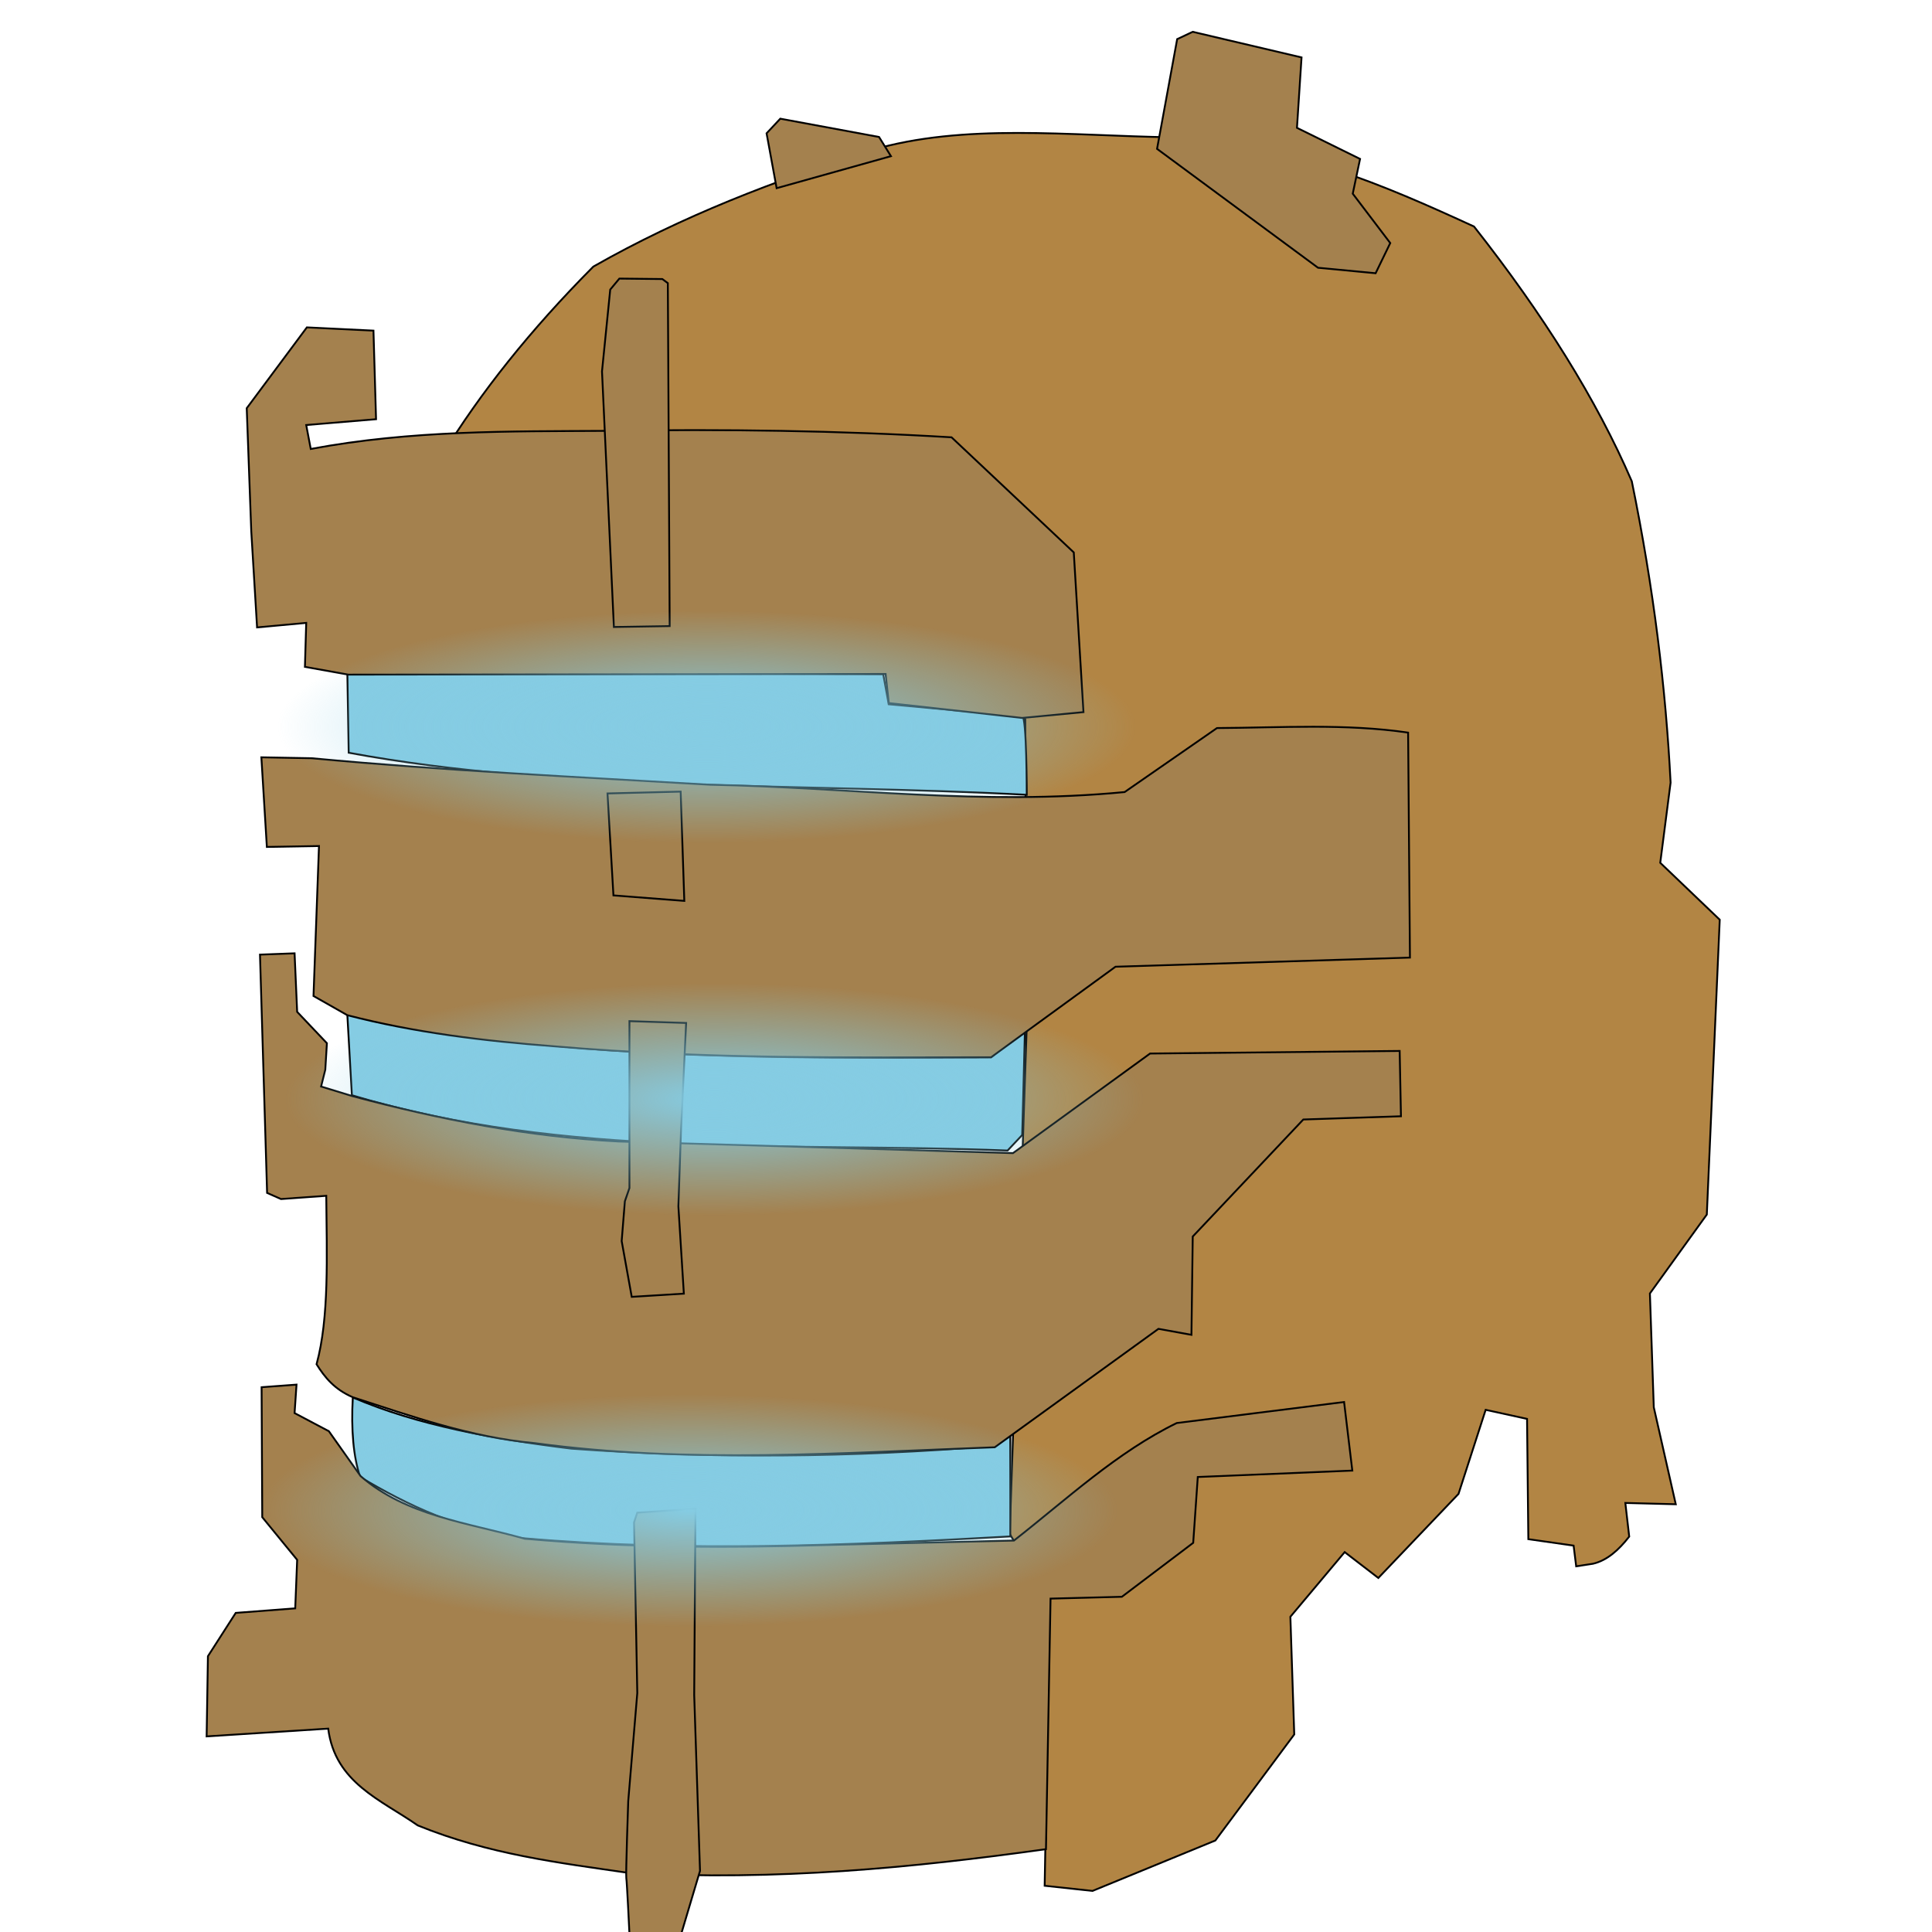 <?xml version="1.0" encoding="UTF-8" standalone="no"?>
<!-- Created with Inkscape (http://www.inkscape.org/) -->

<svg
   width="150"
   height="150"
   viewBox="0 0 39.687 39.688"
   version="1.1"
   id="svg5"
   inkscape:version="1.1.1 (3bf5ae0d25, 2021-09-20)"
   sodipodi:docname="zzz - Copie (12).svg"
   inkscape:export-filename="C:\Users\Clément\Desktop\freepic\res\img/icon.png"
   inkscape:export-xdpi="96"
   inkscape:export-ydpi="96"
   xmlns:inkscape="http://www.inkscape.org/namespaces/inkscape"
   xmlns:sodipodi="http://sodipodi.sourceforge.net/DTD/sodipodi-0.dtd"
   xmlns:xlink="http://www.w3.org/1999/xlink"
   xmlns="http://www.w3.org/2000/svg"
   xmlns:svg="http://www.w3.org/2000/svg">
  <sodipodi:namedview
     id="namedview7"
     pagecolor="#ffffff"
     bordercolor="#666666"
     borderopacity="1.0"
     inkscape:pageshadow="2"
     inkscape:pageopacity="0.0"
     inkscape:pagecheckerboard="true"
     inkscape:document-units="mm"
     showgrid="false"
     units="px"
     inkscape:zoom="3.0289002"
     inkscape:cx="61.738581"
     inkscape:cy="56.951365"
     inkscape:window-width="1920"
     inkscape:window-height="1013"
     inkscape:window-x="-9"
     inkscape:window-y="-9"
     inkscape:window-maximized="1"
     inkscape:current-layer="layer1"
     inkscape:snap-object-midpoints="false"
     inkscape:snap-center="false" />
  <defs
     id="defs2">
    <clipPath
       clipPathUnits="userSpaceOnUse"
       id="clipPath168419-0">
      <path
         style="fill:#d4d591;fill-opacity:1;stroke:#000000;stroke-width:0.265px;stroke-linecap:butt;stroke-linejoin:miter;stroke-opacity:1"
         d="m 1976.663,1120.96 c -14.976,1.593 -25.804,9.297 -36.108,17.773 -10.836,13.47 -17.831,26.941 -24.134,40.411 -5.082,17.662 -6.73,33.822 -6.174,49.017 2.96,13.9 7.358,26.531 16.277,35.173 10.04,8.844 23.231,13.947 38.914,16.09 14.607,1.541 26.905,-0.767 39.476,-2.619 16.4,-3.421 25.64,-12.808 33.676,-23.199 4.188,-8.062 7.601,-17.285 8.98,-29.56 0.167,-11.857 -2.488,-24.924 -4.677,-37.792 -3.678,-11.857 -9.579,-24.13 -18.896,-37.044 -6.374,-10.621 -16.705,-17.504 -27.502,-23.947 -6.054,-1.747 -10.149,-4.596 -19.831,-4.303 z"
         id="path168421-4"
         sodipodi:nodetypes="ccccccccccccc" />
    </clipPath>
    <linearGradient
       x1="-989.377"
       y1="-3204.338"
       x2="1175.855"
       y2="2649.329"
       gradientUnits="userSpaceOnUse"
       id="color-1"
       gradientTransform="matrix(0.177,0,0,0.177,-22.689,-12.005)">
      <stop
         offset="0"
         stop-color="#2a221e"
         id="stop2" />
      <stop
         offset="1"
         stop-color="#2a221e"
         stop-opacity="0"
         id="stop4" />
    </linearGradient>
    <linearGradient
       x1="-3323.794"
       y1="-330.774"
       x2="2849.816"
       y2="585.843"
       gradientUnits="userSpaceOnUse"
       id="color-2"
       gradientTransform="matrix(0.177,0,0,0.177,-22.689,-12.005)">
      <stop
         offset="0"
         stop-color="#2a221e"
         id="stop7" />
      <stop
         offset="1"
         stop-color="#2a221e"
         stop-opacity="0"
         id="stop9" />
    </linearGradient>
    <radialGradient
       inkscape:collect="always"
       xlink:href="#linearGradient203997"
       id="radialGradient203999-2-8"
       cx="1941.98"
       cy="1670.702"
       fx="1941.98"
       fy="1670.702"
       r="62.113"
       gradientTransform="matrix(1,0,0,0.271,-553.782,973.837)"
       gradientUnits="userSpaceOnUse" />
    <linearGradient
       inkscape:collect="always"
       id="linearGradient203997">
      <stop
         style="stop-color:#85cce3;stop-opacity:1"
         offset="0"
         id="stop203993" />
      <stop
         style="stop-color:#85cce3;stop-opacity:0"
         offset="1"
         id="stop203995" />
    </linearGradient>
    <radialGradient
       inkscape:collect="always"
       xlink:href="#linearGradient203997"
       id="radialGradient203999-0-2-6"
       cx="1941.98"
       cy="1670.702"
       fx="1941.98"
       fy="1670.702"
       r="62.113"
       gradientTransform="matrix(1,0,0,0.271,-552.66,1027.719)"
       gradientUnits="userSpaceOnUse" />
    <radialGradient
       inkscape:collect="always"
       xlink:href="#linearGradient203997"
       id="radialGradient203999-3-1-5"
       cx="1941.98"
       cy="1670.702"
       fx="1941.98"
       fy="1670.702"
       r="62.113"
       gradientTransform="matrix(1,0,0,0.271,-556.402,1087.213)"
       gradientUnits="userSpaceOnUse" />
  </defs>
  <g
     inkscape:label="Calque 1"
     inkscape:groupmode="layer"
     id="layer1">
    <g
       id="g79280-2-4"
       transform="matrix(0.142,0,0,0.142,-182.607,-187.649)"
       inkscape:export-filename="C:\Users\Clément\Desktop\allCollectibles.png"
       inkscape:export-xdpi="96"
       inkscape:export-ydpi="96">
      <path
         style="fill:#b28544;fill-opacity:1;stroke:#000000;stroke-width:0.265px;stroke-linecap:butt;stroke-linejoin:miter;stroke-opacity:1"
         d="m 1349.904,1387.356 c 5.563,-9.105 12.835,-18.21 21.889,-27.315 12.842,-7.311 26.389,-12.508 40.224,-16.838 13.36,-3.948 28.655,-2.093 43.405,-1.871 17.468,1.109 30.71,6.913 43.779,12.909 10.067,12.777 17.747,25.077 22.825,36.856 3.186,15.582 4.92,30.004 5.613,43.592 l -1.497,11.6 8.606,8.232 -1.871,42.656 -8.232,11.412 0.561,16.464 3.18,14.032 -7.296,-0.187 0.561,4.864 c -1.528,1.964 -3.213,3.457 -5.239,3.929 l -2.432,0.374 -0.374,-2.994 -6.548,-0.935 -0.187,-17.399 -5.987,-1.31 -3.929,12.161 -11.6,12.161 -4.864,-3.742 -7.858,9.354 0.561,17.025 -11.412,15.341 -17.773,7.296 -6.922,-0.748 0.748,-41.347 -5.8,-9.541 2.432,-72.59 -0.187,-45.276 z"
         id="path179612-5-1-27"
         sodipodi:nodetypes="cccccccccccccccccccccccccccccccccc" />
      <path
         style="fill:#85cce3;fill-opacity:1;stroke:#000000;stroke-width:0.265px;stroke-linecap:butt;stroke-linejoin:miter;stroke-opacity:1"
         d="m 1336.207,1418.725 0.198,11.642 c 30.528,5.646 65.22,4.351 98.094,6.085 0,0 0,-11.377 -0.661,-11.377 -0.661,0 -19.315,-1.72 -19.315,-1.72 l -0.794,-4.366 z"
         id="path176395-2-4-0"
         sodipodi:nodetypes="cccsccc" />
      <path
         style="fill:#85cce3;fill-opacity:1;stroke:#000000;stroke-width:0.265px;stroke-linecap:butt;stroke-linejoin:miter;stroke-opacity:1"
         d="m 1336.207,1468.269 0.661,11.642 c 30.863,9.274 63.075,6.741 94.853,8.004 l 2.117,-2.249 0.397,-15.213 -4.895,3.969 c -31.281,0.157 -62.581,0.491 -93.133,-6.152 z"
         id="path176719-2-5-4"
         sodipodi:nodetypes="ccccccc" />
      <path
         style="fill:#85cce3;fill-opacity:1;stroke:#000000;stroke-width:0.265px;stroke-linecap:butt;stroke-linejoin:miter;stroke-opacity:1"
         d="m 1337,1523.633 c -0.262,4.715 0.086,8.558 1.058,11.509 6.988,4.139 14.42,7.697 23.68,8.864 23.46,2.002 46.919,1.033 70.379,-0.265 v -14.817 l -2.381,1.72 c -20.547,1.696 -40.925,1.876 -61.119,0.397 -11.322,-1.402 -22.221,-3.38 -31.618,-7.408 z"
         id="path176958-9-9-43"
         sodipodi:nodetypes="cccccccc" />
      <path
         style="fill:#a4814e;fill-opacity:1;stroke:#000000;stroke-width:0.265px;stroke-linecap:butt;stroke-linejoin:miter;stroke-opacity:1"
         d="m 1489.665,1427.457 c -9.03,-1.335 -18.387,-0.712 -27.649,-0.661 l -13.361,9.26 c -20.679,1.99 -39.956,-0.691 -59.928,-1.058 -19.131,-1.136 -38.084,-2.005 -57.679,-3.837 l -7.276,-0.132 0.794,12.965 7.541,-0.132 -0.794,21.696 4.895,2.778 c 9.678,2.507 19.724,3.728 29.898,4.498 22.457,1.907 42.692,1.593 63.235,1.587 l 17.992,-13.097 42.598,-1.323 z"
         id="path177433-1-9-6"
         sodipodi:nodetypes="ccccccccccccccc" />
      <path
         style="fill:#a4814e;fill-opacity:1;stroke:#000000;stroke-width:0.265px;stroke-linecap:butt;stroke-linejoin:miter;stroke-opacity:1"
         d="m 1373.844,1436.254 0.86,14.751 10.253,0.794 -0.529,-15.809 z"
         id="path178319-1-4-2" />
      <path
         style="fill:#a4814e;fill-opacity:1;stroke:#000000;stroke-width:0.265px;stroke-linecap:butt;stroke-linejoin:miter;stroke-opacity:1"
         d="m 1333.019,1476.223 0.234,-3.835 -4.303,-4.537 -0.374,-8.466 -5.005,0.187 1.029,34.471 2.011,0.889 6.548,-0.468 c 0.075,8.665 0.438,17.619 -1.403,24.368 1.173,1.877 2.585,3.634 5.239,4.771 8.569,2.769 17.042,5.795 26.331,6.644 22.357,3.007 44.424,1.386 66.543,0.595 l 23.68,-17.132 4.773,0.865 0.187,-14.219 15.996,-16.931 14.125,-0.468 -0.187,-9.448 -36.108,0.374 -19.831,14.406 -57.062,-1.684 c -12.953,-0.671 -25.743,-3.139 -38.447,-6.548 l -4.584,-1.403 z"
         id="path178655-0-5-5"
         sodipodi:nodetypes="cccccccccccccccccccccccc" />
      <path
         style="fill:#a4814e;fill-opacity:1;stroke:#000000;stroke-width:0.265px;stroke-linecap:butt;stroke-linejoin:miter;stroke-opacity:1"
         d="m 1333.534,1528.514 c -1.964,-1.029 -4.958,-2.619 -4.958,-2.619 l 0.281,-4.116 -5.051,0.374 0.093,18.802 5.051,6.174 -0.281,7.016 -8.606,0.655 -4.022,6.267 -0.187,11.6 17.586,-1.123 c 0.999,7.857 7.643,10.287 12.953,14.001 10.306,4.201 20.424,5.404 30.559,6.879 21.477,1.17 41.12,-0.764 60.325,-3.44 l 0.661,-36.248 10.319,-0.265 10.319,-7.805 0.661,-9.525 22.357,-0.926 -1.191,-9.922 -24.209,3.043 c -8.643,4.21 -15.88,11 -23.548,17 l -27.781,0.661 c -13.826,0.414 -27.942,0.413 -42.995,-0.926 -8.246,-2.326 -17.138,-3.297 -23.746,-9.062 z"
         id="path179069-8-2-6"
         sodipodi:nodetypes="cccccccccccccccccccccccccc" />
      <path
         style="fill:#a4814e;fill-opacity:1;stroke:#000000;stroke-width:0.265px;stroke-linecap:butt;stroke-linejoin:miter;stroke-opacity:1"
         d="m 1330.26,1382.959 10.103,-0.842 -0.374,-12.816 -9.635,-0.468 -8.7,11.693 0.655,17.773 0.842,13.938 7.109,-0.655 -0.187,6.361 6.268,1.123 77.735,-0.093 0.468,4.21 19.27,2.151 8.887,-0.842 -1.403,-23.105 -17.68,-16.651 c -16.224,-0.971 -32.887,-1.211 -49.859,-0.935 -14.138,0.086 -28.224,-0.114 -42.843,2.619 z"
         id="path177852-8-0-0"
         sodipodi:nodetypes="ccccccccccccccccccc" />
      <path
         style="fill:#a4814e;fill-opacity:1;stroke:#000000;stroke-width:0.265px;stroke-linecap:butt;stroke-linejoin:miter;stroke-opacity:1"
         d="m 1375.563,1361.774 -1.323,1.587 -1.191,11.84 1.72,36.975 8.07,-0.132 -0.265,-49.609 -0.794,-0.595 z"
         id="path178152-1-3-5" />
      <path
         style="fill:#a4814e;fill-opacity:1;stroke:#000000;stroke-width:0.265px;stroke-linecap:butt;stroke-linejoin:miter;stroke-opacity:1"
         d="m 1377.019,1469.195 v 24.143 l -0.661,1.918 -0.463,5.755 1.455,8.07 7.541,-0.463 -0.794,-12.634 0.397,-11.377 0.728,-15.147 z"
         id="path178420-4-9-9" />
      <path
         style="fill:#a4814e;fill-opacity:1;stroke:#000000;stroke-width:0.265px;stroke-linecap:butt;stroke-linejoin:miter;stroke-opacity:1"
         d="m 1378.155,1540.301 -0.468,1.403 0.468,24.696 -1.31,15.622 c 0,0 -0.374,10.664 -0.281,11.132 0.093,0.468 0.468,8.325 0.468,8.325 l 7.296,0.374 2.9,-9.729 -0.842,-25.444 0.187,-26.941 z"
         id="path178554-5-1-7" />
      <path
         style="fill:#a4814e;fill-opacity:1;stroke:#000000;stroke-width:0.265px;stroke-linecap:butt;stroke-linejoin:miter;stroke-opacity:1"
         d="m 1476.63,1360.205 -23.283,-17.198 2.91,-15.875 2.249,-1.058 15.743,3.704 -0.661,10.187 9.128,4.498 -1.058,5.027 5.424,7.144 -2.117,4.366 z"
         id="path189319-3-4" />
      <path
         style="fill:#a4814e;fill-opacity:1;stroke:#000000;stroke-width:0.265px;stroke-linecap:butt;stroke-linejoin:miter;stroke-opacity:1"
         d="m 1398.313,1348.696 -1.455,-7.938 1.984,-2.117 14.287,2.646 1.72,2.778 z"
         id="path189321-6-0" />
      <ellipse
         style="opacity:1;fill:url(#radialGradient203999-2-8);fill-opacity:1;stroke:#000000;stroke-width:0;stroke-miterlimit:4;stroke-dasharray:none;stroke-opacity:1"
         id="path203903-1-2"
         cx="1388.198"
         cy="1426.738"
         rx="62.113"
         ry="16.838" />
      <ellipse
         style="fill:url(#radialGradient203999-0-2-6);fill-opacity:1;stroke:#000000;stroke-width:0;stroke-miterlimit:4;stroke-dasharray:none;stroke-opacity:1"
         id="path203903-0-6-9"
         cx="1389.32"
         cy="1480.62"
         rx="62.113"
         ry="16.838" />
      <ellipse
         style="fill:url(#radialGradient203999-3-1-5);fill-opacity:1;stroke:#000000;stroke-width:0;stroke-miterlimit:4;stroke-dasharray:none;stroke-opacity:1"
         id="path203903-03-0-8"
         cx="1385.579"
         cy="1540.114"
         rx="62.113"
         ry="16.838" />
    </g>
  </g>
</svg>
